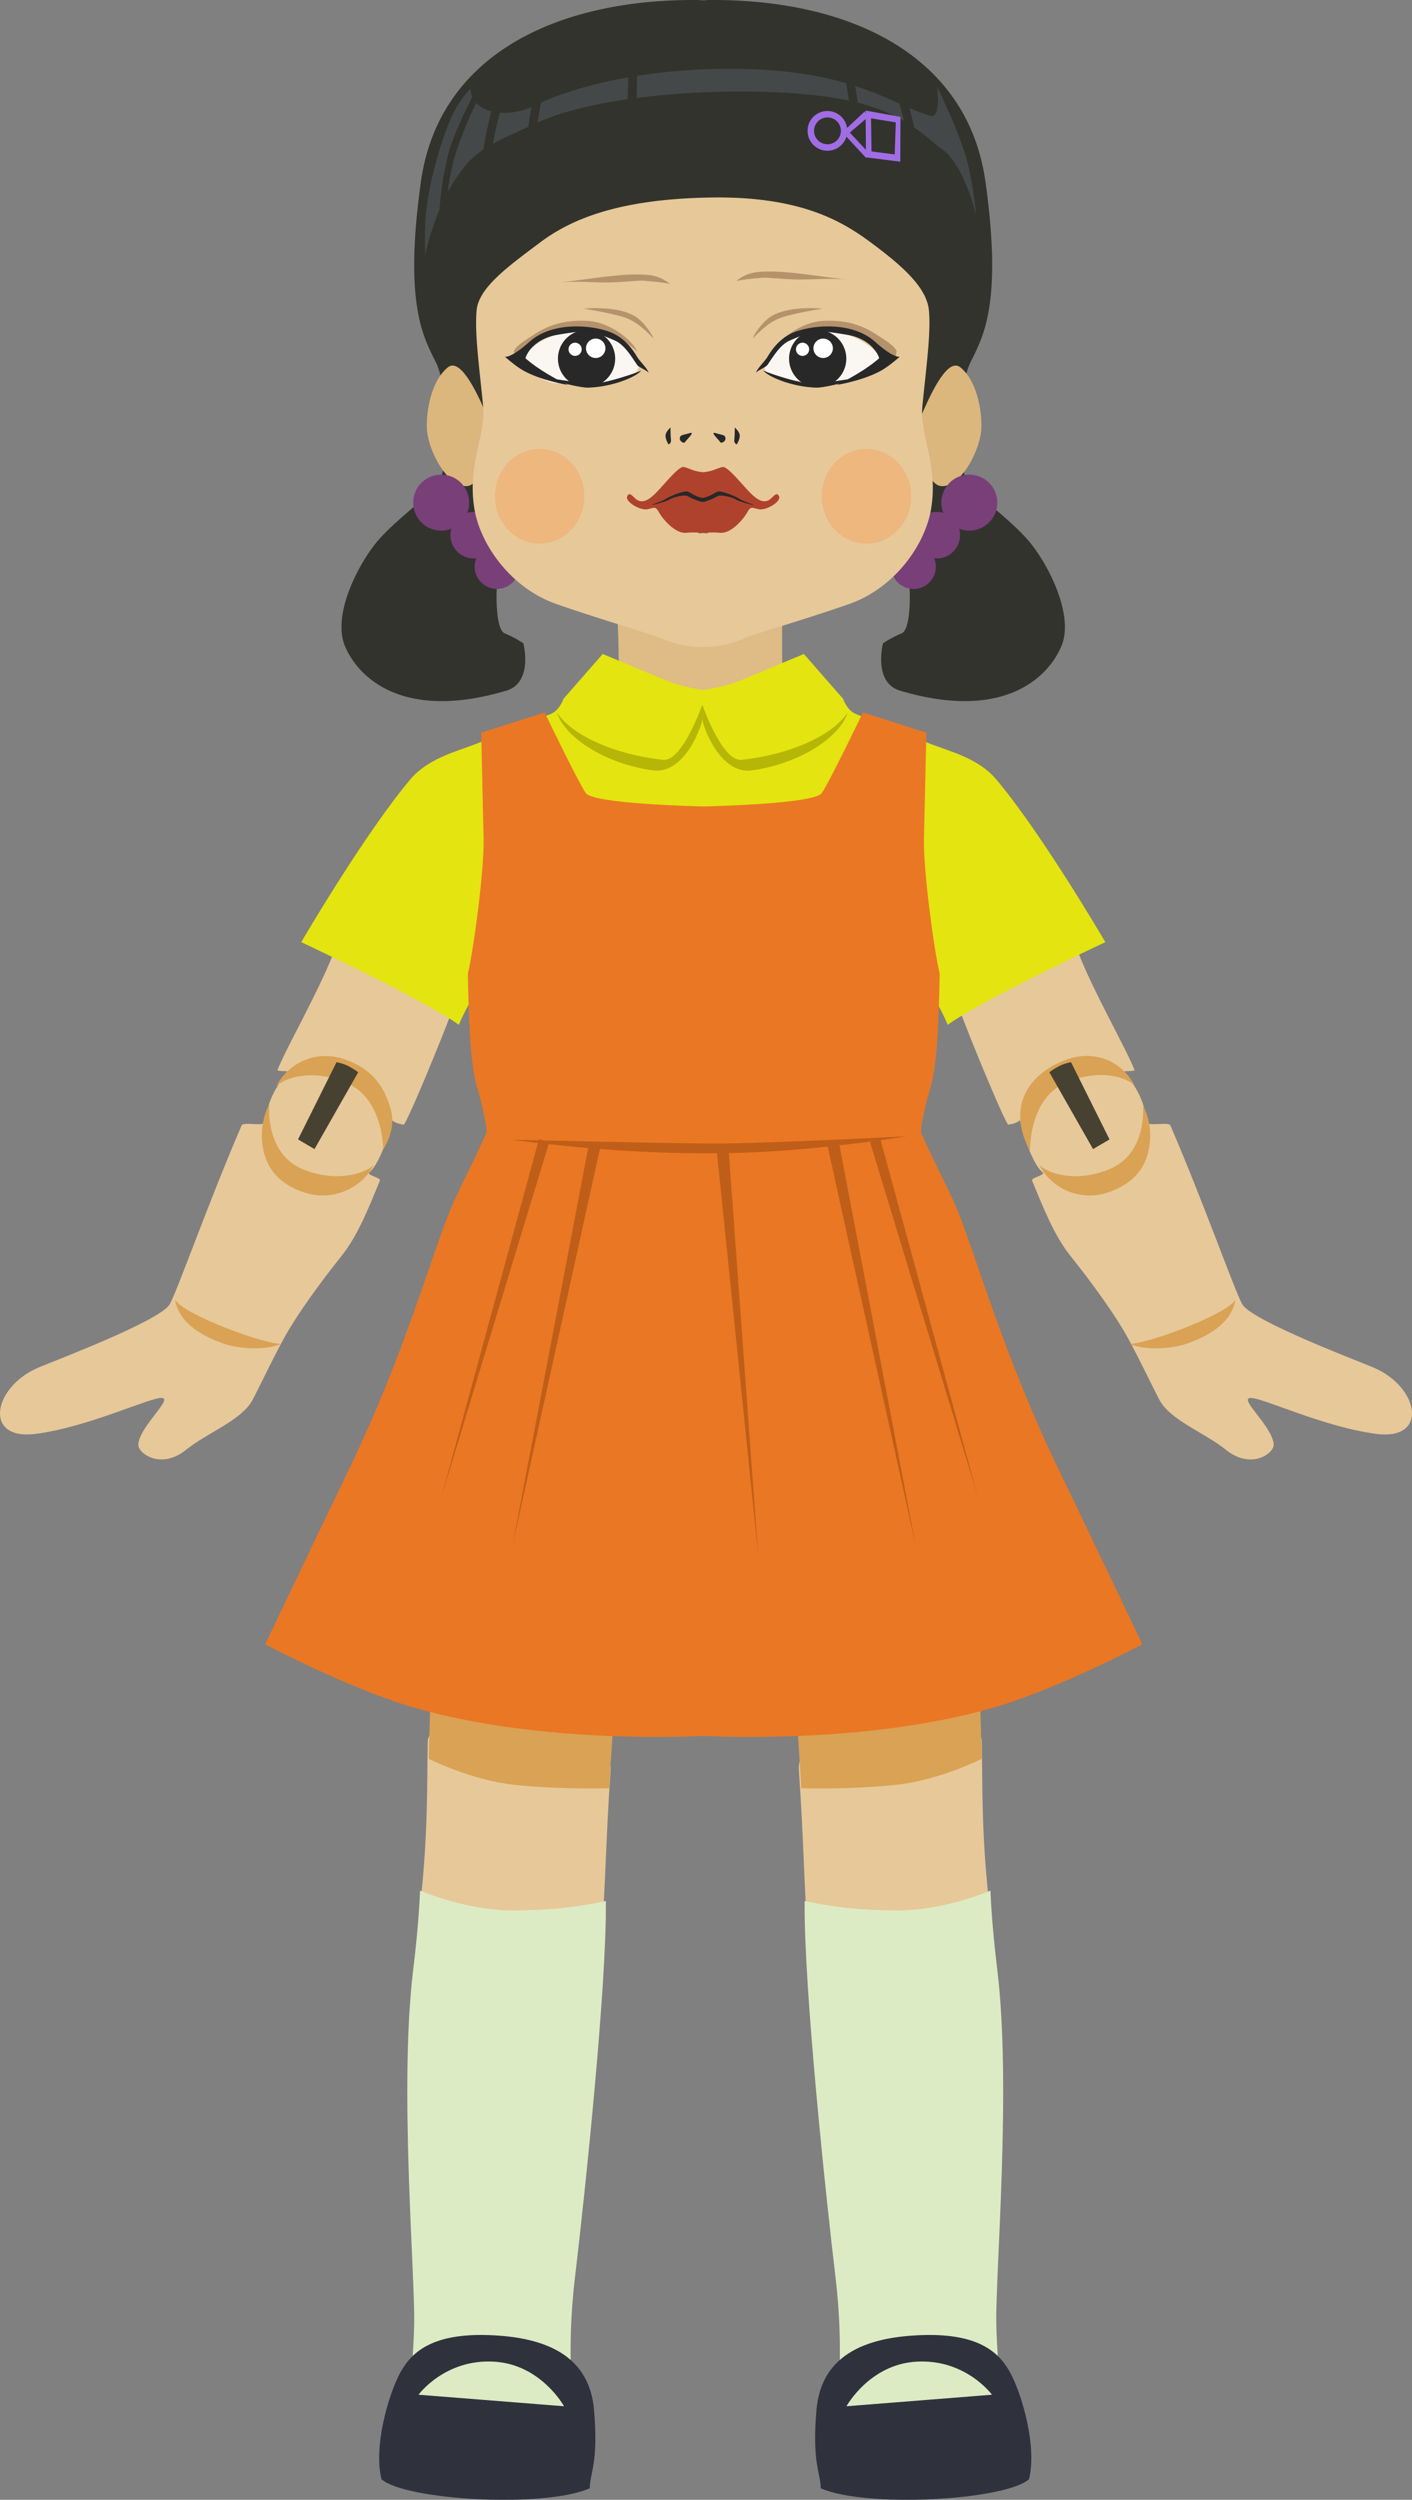 <svg id="Girl_1" data-name="Girl 1" xmlns="http://www.w3.org/2000/svg" width="1403.062" height="2482.661" viewBox="0 0 1403.062 2482.661">
  <rect x="0" y="0" width="1403.062" height="2482.661" fill="#808080" stroke="none"/>
  <defs>
    <style>
      .cls-1 {
        fill: #e7c899;
      }

      .cls-1, .cls-10, .cls-11, .cls-12, .cls-13, .cls-14, .cls-15, .cls-16, .cls-17, .cls-18, .cls-19, .cls-2, .cls-20, .cls-21, .cls-3, .cls-4, .cls-5, .cls-6, .cls-7, .cls-8, .cls-9 {
        fill-rule: evenodd;
      }

      .cls-2 {
        fill: #dcebc4;
      }

      .cls-3 {
        fill: #2f313d;
      }

      .cls-4 {
        fill: #d9a254;
      }

      .cls-5 {
        fill: #474132;
      }

      .cls-6 {
        fill: #dfbb85;
      }

      .cls-7 {
        fill: #e4e410;
      }

      .cls-8 {
        fill: #b6b607;
      }

      .cls-9 {
        fill: #ea7723;
      }

      .cls-10 {
        fill: #bf5e18;
      }

      .cls-11 {
        fill: #32332d;
      }

      .cls-12 {
        fill: #444848;
      }

      .cls-13 {
        fill: #a06de5;
      }

      .cls-14 {
        fill: #dbb67d;
      }

      .cls-15 {
        fill: #793f79;
      }

      .cls-16 {
        fill: #edb77d;
      }

      .cls-17 {
        fill: #faf7f3;
      }

      .cls-18 {
        fill: #282828;
      }

      .cls-19 {
        fill: #b5926c;
      }

      .cls-20 {
        fill: #fff;
      }

      .cls-21 {
        fill: #af422d;
      }
    </style>
  </defs>
  <path id="Shape_32_copy_2" data-name="Shape 32 copy 2" class="cls-1" d="M1646.74,982.026c15.59,39.464,46.83,93.564,55.24,114.984,0.76,1.91-11.58.48-10.69,2.29,12.67,13.73,21.9,31.37,22.39,50.06,3.41,3.82,22.36-.97,24,2.84,33.57,77.91,64.13,165.03,71.47,177.66,9.62,16.55,116.82,56.95,130.81,62.96,45.08,19.38,54.64,72.56,2.19,65.68s-112.58-35.93-124.9-35.69,22.46,28.81,23.04,46.47c0.28,8.7-22.53,25.18-47.51,5-21.12-17.07-55.74-29.46-66.28-50.01-9.54-18.58-19.33-39.32-30.24-59.5-12.87-23.81-36.13-55.74-58.19-83.38-15.11-18.93-25.91-45.16-37.77-74.38-1.27-3.15,12.05-4.8,10.8-7.97-9.37-6.88-18.97-34.25-22.93-51.99-4.69,3.69-9.04,3.89-11.89,4.36-9.25-15.43-50.9-118.15-55.96-135.99C1505.84,964.324,1631.15,942.561,1646.74,982.026ZM1368.51,1792.26c4.9,70.19,5.05,116.06,9.32,171.79,3.48,45.37,189.48,40.09,181.15-27.33-9.55-77.38-7.78-129.76-8.74-172.59C1549.36,1724.95,1364.41,1733.62,1368.51,1792.26ZM905.7,982.026c-15.59,39.464-46.829,93.564-55.243,114.984-0.752,1.91,11.586.48,10.695,2.29-12.667,13.73-21.9,31.37-22.393,50.06-3.408,3.82-22.356-.97-24,2.84-33.57,77.91-64.127,165.03-71.469,177.66-9.622,16.55-116.815,56.95-130.808,62.96-45.087,19.38-54.638,72.56-2.2,65.68s112.583-35.93,124.9-35.69-22.459,28.81-23.035,46.47c-0.285,8.7,22.53,25.18,47.506,5,21.121-17.07,55.745-29.46,66.285-50.01,9.533-18.58,19.33-39.32,30.239-59.5,12.873-23.81,36.129-55.74,58.187-83.38,15.117-18.93,25.916-45.16,37.769-74.38,1.277-3.15-12.045-4.8-10.8-7.97,9.372-6.88,18.971-34.25,22.934-51.99,4.685,3.69,9.034,3.89,11.89,4.36,9.245-15.43,50.9-118.15,55.958-135.99C1046.6,964.324,921.288,942.561,905.7,982.026ZM1181.46,1792.26c-4.91,70.19-5.05,116.06-9.33,171.79-3.48,45.37-189.471,40.09-181.149-27.33,9.549-77.38,7.784-129.76,8.747-172.59C1000.61,1724.95,1185.55,1733.62,1181.46,1792.26Z" transform="translate(-574.688 -34.469)"/>
  <path id="Shape_34_copy_2" data-name="Shape 34 copy 2" class="cls-2" d="M1374.24,1922.46c-1.02,85.29,21.62,298.21,30.61,373.17s0.58,114.78,5.79,147.58,142.11,60.9,151.91,16.4,3.18-67.94,2.15-117.13,15.09-235.42,1.03-351.09c-6.15-50.62-6.84-79.32-6.84-79.32s-45.99,20.04-93.06,19.72C1418.68,1931.47,1396.52,1926.85,1374.24,1922.46Zm-197.54,0c1.02,85.29-21.62,298.21-30.61,373.17s-0.58,114.78-5.79,147.58-142.106,60.9-151.91,16.4-3.176-67.94-2.153-117.13-15.088-235.42-1.028-351.09c6.155-50.62,6.837-79.32,6.837-79.32s45.994,20.04,93.064,19.72C1132.26,1931.47,1154.42,1926.85,1176.7,1922.46Z" transform="translate(-574.688 -34.469)"/>
  <path id="Shape_35_copy_2" data-name="Shape 35 copy 2" class="cls-3" d="M1491.11,2353.54c-58.74,1.91-100.63,21.13-105.15,74.63s4.24,62.22,4.24,77.5c44.61,19.82,182.9,12.06,206.99-8.96,8-32.6-6.68-82.03-17.22-103.05S1549.84,2351.63,1491.11,2353.54Zm-75.31,70.69s22.81-41.57,69.47-44.3c49.04-2.87,75.12,32.84,75.12,32.84Zm-355.97-70.69c58.74,1.91,100.63,21.13,105.15,74.63s-4.24,62.22-4.24,77.5c-44.62,19.82-182.9,12.06-206.994-8.96-8-32.6,6.684-82.03,17.227-103.05S1001.1,2351.63,1059.83,2353.54Zm75.31,70.69s-22.81-41.57-69.47-44.3c-49.04-2.87-75.118,32.84-75.118,32.84Z" transform="translate(-574.688 -34.469)"/>
  <path id="Shape_33_copy" data-name="Shape 33 copy" class="cls-4" d="M1696.97,1369.09c18.11,0.07,95.57-28.66,105.35-43.64-4.52,25.08-30.42,36.96-47.22,43.08S1710.76,1375.52,1696.97,1369.09Zm-332.1,351.27c4.2,56,6.04,90.04,6.04,90.04s49.96,1.6,95.45-3.5c42.68-4.79,83.93-25.75,83.93-25.75l-2.16-73.36S1377.77,1710.39,1364.87,1720.36Zm-510.9-351.27c-18.11.07-95.576-28.66-105.348-43.64,4.515,25.08,30.412,36.96,47.22,43.08S840.177,1375.52,853.971,1369.09Zm332.1,351.27c-4.2,56-6.04,90.04-6.04,90.04s-49.96,1.6-95.45-3.5c-42.68-4.79-83.93-25.75-83.93-25.75l2.16-73.36S1173.17,1710.39,1186.07,1720.36Zm448.14-633.47c-28.64,10.37-43.98,30.29-45.6,51.57s9.66,38.99,9.66,38.99c-0.04.05-1.8-52.3,36.15-68.04,34.44-14.28,60.6-4.54,67.64,3.28C1690.9,1090.16,1664.09,1076.07,1634.21,1086.89Zm43.1,131.26c28.64-10.36,38.48-29.54,40.1-50.82s-6.91-34.36-6.91-34.36,4.53,46.94-33.4,62.66c-34.44,14.28-62.6,3.54-69.64-4.28C1618.62,1213.88,1647.43,1228.97,1677.31,1218.15ZM918.286,1086.89c28.657,10.36,39.121,29.4,44.8,49.79,5.724,20.56-7.6,39.29-7.6,39.29s0.522-50.84-37.408-66.56c-34.446-14.27-61.856-3.79-68.895,4.03C860.342,1090.91,888.4,1076.08,918.286,1086.89Zm-43.1,131.26c-28.641-10.36-38.476-29.54-40.1-50.82s7.157-36.11,7.157-36.11-4.783,48.69,33.147,64.41c34.445,14.28,63.606,3.54,70.644-4.28C934.878,1213.88,905.064,1228.97,875.184,1218.15Z" transform="translate(-574.688 -34.469)"/>
  <path class="cls-5" d="M1617.41,1099.4a67.5,67.5,0,0,1,11.08-6.8,47.061,47.061,0,0,1,10.45-3.22l38.24,76.7-16.36,9.6Zm-686.8,0a67.732,67.732,0,0,0-11.087-6.8,46.964,46.964,0,0,0-10.451-3.22l-38.237,76.7,16.366,9.6Z" transform="translate(-574.688 -34.469)"/>
  <path id="neck" class="cls-6" d="M1352.07,643.031c-0.73,28.526.23,77.715,0.23,77.715s-162.7,6.675-162.7-2.834,0.28-64.687-2.65-78.584S1352.8,614.505,1352.07,643.031Zm-62.06,531.479" transform="translate(-574.688 -34.469)"/>
  <path class="cls-7" d="M1516.35,1052.29c-13.09-33.43-84.92-145-84.92-145l-157.91-28.556-157.91,28.556s-71.83,111.567-84.92,145c-34.289-24.81-156.663-82.16-156.663-82.16s62.417-107.01,108.4-161.631c17.26-20.5,45-27.469,63.977-34.732,26.88-10.284,57.77-22.577,76.04-30.45,8.49-3.66,12.17-14.823,12.17-14.823l38.95-44.527s38.4,15.951,60.42,25.267c15.94,6.745,34.7,9.848,39.54,10.572,4.84-.724,23.6-3.827,39.54-10.572,22.02-9.316,60.42-25.267,60.42-25.267l38.95,44.527s3.68,11.163,12.17,14.823c18.27,7.873,49.16,20.166,76.04,30.45,18.98,7.263,46.72,14.227,63.98,34.732,45.97,54.621,108.39,161.631,108.39,161.631S1550.64,1027.48,1516.35,1052.29Z" transform="translate(-574.688 -34.469)"/>
  <path class="cls-8" d="M1321.96,799.551c-31.62,4.519-48.64-43.392-49.34-50.371-0.03-.28-0.05-0.562-0.08-0.844-0.02.282-.04,0.564-0.07,0.844-0.7,6.979-17.72,54.89-49.34,50.371-50.94-7.281-88.72-35.271-94.98-57.551,12.56,20.324,52.53,41.287,105.41,47.092,19.19,2.108,38.91-54.566,38.91-54.566s0.03,0.36.07,0.993c0.05-.633.08-0.993,0.08-0.993s19.72,56.674,38.91,54.566c52.88-5.8,92.85-26.768,105.41-47.092C1410.68,764.28,1372.9,792.27,1321.96,799.551Z" transform="translate(-574.688 -34.469)"/>
  <path class="cls-9" d="M1560.14,1730.88c-123.84,35.22-271.19,28.41-286.13,27.61-14.94.8-162.3,7.61-286.132-27.61-65.659-18.68-149.689-63.4-149.689-63.4s48.367-101.35,83.662-174.59c55.664-115.5,82.2-214.1,101.059-258.72,8.97-21.21,19.53-39.76,35.26-75.04,0.42-7.16-6.31-34.95-8.59-41.8-8.27-24.86-9.14-76.42-9.99-115.67,6.49-28.341,16.32-104.825,15.65-134.226-1.3-57.615-2.41-105.292-2.41-105.292l63.01-20.106s33.21,69,40.96,80.12c7.25,10.392,104.56,12.97,117.21,13.262,12.64-.292,109.96-2.87,117.2-13.262,7.75-11.117,40.97-80.12,40.97-80.12l63.01,20.106s-1.12,47.677-2.42,105.292c-0.67,29.4,9.16,105.885,15.65,134.226-0.85,39.25-1.72,90.81-9.98,115.67-2.28,6.85-9.02,34.64-8.6,41.8,15.74,35.28,26.3,53.83,35.26,75.04,18.86,44.62,45.4,143.22,101.06,258.72,35.3,73.24,83.67,174.59,83.67,174.59S1625.79,1712.2,1560.14,1730.88Z" transform="translate(-574.688 -34.469)"/>
  <path class="cls-10" d="M1546.01,1519.75l-106.79-351.09,2.75-.78c-9.56,1.28-20.76,2.69-33.12,4.08l75.72,397.53-87.41-396.26c-29.6,3.09-64.33,5.84-98.21,6.45l29.09,398.59-40.86-398.45c-42.02.33-81.17-1.48-116.37-4.22l-86.89,393.89,75.21-394.84c-13.77-1.18-26.91-2.49-39.28-3.85l-106.14,348.95,95.49-350.16c-9.24-1.07-18.04-2.16-26.34-3.23,6.78,0.15,16.09.37,27.06,0.62l0.34-1.24,4.74,1.35c51.08,1.16,132.62,2.93,167.62,3.05,53.22,0.19,192.94-7.19,192.94-7.19s-9.73,1.63-25.81,3.87Z" transform="translate(-574.688 -34.469)"/>
  <path class="cls-11" d="M1629.38,676.147c-13,30.949-57.08,74.835-160.15,44.313-27.32-8.088-17.12-47.1-17.12-47.1a107.935,107.935,0,0,1,18.4-9.828c9.75-3.9,8.57-43.445,7.6-48.321s-84.85-167.271-120.93-181.9-76.63-149.849-82.48-158.626a18.629,18.629,0,0,1-1.28-2.782,17.628,17.628,0,0,1-1.28,2.782c-5.85,8.777-46.39,144-82.47,158.626s-119.96,177.024-120.94,181.9-2.14,44.419,7.61,48.321a108.079,108.079,0,0,1,18.39,9.828s10.2,39.014-17.11,47.1C974.547,750.982,930.462,707.1,917.464,676.147c-13.087-31.161,13.76-82.9,33.265-105.327s50.831-42.949,60.711-59.369c10.3-17.128,8.53-91.8-3.17-116.177s-32.855-55.65-15.3-180.482,133.67-181.762,276.24-180.3a31.237,31.237,0,0,0,8.42,0c142.57-1.463,258.69,55.467,276.24,180.3s-3.59,156.1-15.3,180.482-13.47,99.049-3.16,116.177c9.87,16.42,41.2,36.938,60.7,59.369S1642.47,644.986,1629.38,676.147Z" transform="translate(-574.688 -34.469)"/>
  <path id="hair" class="cls-12" d="M1511.31,183.033c-8.61-6.341-16.84-14.089-28.05-21.838-1.59-6.831-3.27-13.412-4.93-19.453a191.9,191.9,0,0,0,20.21,7.661c11.96,3.644,7.3-28.8,7.3-28.8s19.6,39.757,27.97,67.27c7.75,25.5,10.92,60.671,10.92,60.671S1533.41,199.323,1511.31,183.033Zm-81.9-45.968c-0.77-.206-1.56-0.406-2.34-0.606-0.87-5.946-1.8-11.569-2.74-16.652,17.46,5.654,31.48,11.933,44.04,17.542,1.56,5.363,3.17,11.259,4.71,17.382C1461.98,148.278,1448.11,142.106,1429.41,137.065ZM1207.29,131.8l0.48-21.993a583.776,583.776,0,0,1,83.03-6.937c56.21-.788,95.07,5.645,124.52,14.177,0.98,5.237,2.01,11.135,2.97,17.361C1366.76,123.473,1280.59,122.242,1207.29,131.8Zm-98.5,24.4c0.19-1.263.39-2.528,0.59-3.8,0.88-5.515,1.86-10.93,2.87-16.04,18.73-8.508,48.19-18.323,86.94-25.13-0.33,6.654-.64,14.15-0.92,21.811C1163.07,138.142,1131.4,145.815,1108.79,156.2Zm-44.35,21.13c0.46-2.436.93-4.889,1.43-7.349,1.67-8.359,3.57-16.478,5.38-23.631a67.129,67.129,0,0,0,31.63-5.573c-1.14,6.244-2.23,12.895-3.2,19.685C1087.27,166.19,1075.25,171.293,1064.44,177.328ZM1036.9,199.2a159.04,159.04,0,0,0-17.29,26.213,213.976,213.976,0,0,1,5.17-28.738c5.31-20.8,15.46-44.038,23.12-60.011,3.65,3.9,8.88,6.718,15.07,8.317-2.82,10.974-5.72,24.441-8.1,38.192A83,83,0,0,0,1036.9,199.2Zm-17.79-7.617a331.847,331.847,0,0,0-7.74,51.211,277.306,277.306,0,0,0-14.319,45.377c-0.137-27.079-2.147-50.177,14.5-105.2,10.87-35.957,21.26-51.45,30.82-60.428a20.622,20.622,0,0,0,1.55,8.012C1037.03,145.666,1024.89,167.773,1019.11,191.58Z" transform="translate(-574.688 -34.469)"/>
  <path class="cls-13" d="M1469.48,150.514l-0.21,44.549-33.89-4.3-0.14.525-19.47-21.1a19.739,19.739,0,1,1,.64-8.64l17.68-16.528,0.76,2.819-0.02-3.55Zm-28.8,34.378,23.04,2.926L1464.81,156l-24.59-4.023ZM1396.93,151.1a13.326,13.326,0,1,0,13.32,13.326A13.329,13.329,0,0,0,1396.93,151.1Zm22.24,15.044,15.96,17.2-0.24-30.649Z" transform="translate(-574.688 -34.469)"/>
  <path class="cls-14" d="M1489.81,447.938c6.83-15.6,25.36-59.49,39.01-48.763s21.09,35.109,21.09,58.515-21.15,61.99-40.59,59.491C1492.84,515.064,1482.99,463.542,1489.81,447.938Zm-430.94,0c-6.82-15.6-25.35-59.49-39.01-48.763s-21.088,35.109-21.088,58.515,21.148,61.99,40.6,59.491C1055.84,515.064,1065.7,463.542,1058.87,447.938Z" transform="translate(-574.688 -34.469)"/>
  <path class="cls-15" d="M1537.87,561.451a27.719,27.719,0,0,1-10.15-1.922,23.067,23.067,0,0,1-24.76,29.385,22.135,22.135,0,1,1-20.49-13.748c0.65,0,1.3.034,1.94,0.09A23.085,23.085,0,0,1,1512,543.811,27.8,27.8,0,1,1,1537.87,561.451Zm-469.4,57.875a22.085,22.085,0,0,1-20.49-30.412,23.08,23.08,0,0,1-24.76-29.385,27.786,27.786,0,1,1,15.72-15.718,23.095,23.095,0,0,1,27.59,31.445c0.64-.056,1.29-0.09,1.94-0.09A22.08,22.08,0,1,1,1068.47,619.326Z" transform="translate(-574.688 -34.469)"/>
  <path class="cls-1" d="M1499.9,539.912c-5.73,34.831-35.54,78.409-81.62,94.5s-92.94,29.212-104.64,34.332a101.945,101.945,0,0,1-40.03,8.353,0.013,0.013,0,0,0-.01.013c-0.2,0-.4-0.009-0.6-0.006s-0.4.011-.59,0.006a0.226,0.226,0,0,1-.02-0.013,101.983,101.983,0,0,1-40.03-8.353c-11.7-5.12-58.56-18.24-104.64-34.332s-75.89-59.669-81.62-94.5c-7.32-44.478,11.46-73.475,8.66-102.194-3.6-36.942-8.64-72.363-6.45-95.195,2.18-22.676,31.86-43.8,62.72-67.018,31.3-23.547,78.93-43.506,170.47-44.881,89-1.337,130.22,23.736,158.54,44.7,31.05,22.974,55.47,44.525,57.65,67.2,2.2,22.832-2.84,58.253-6.45,95.2C1488.44,466.437,1507.22,495.434,1499.9,539.912Z" transform="translate(-574.688 -34.469)"/>
  <path class="cls-16" d="M1435.65,480.353c24.55,0,44.44,21.041,44.44,46.995s-19.89,47-44.44,47-44.43-21.04-44.43-46.995S1411.11,480.353,1435.65,480.353Zm-324.75,0c24.54,0,44.43,21.041,44.43,46.995s-19.89,47-44.43,47-44.44-21.04-44.44-46.995S1086.36,480.353,1110.9,480.353Z" transform="translate(-574.688 -34.469)"/>
  <path class="cls-17" d="M1378.95,361.747c-16.58,2.926-23.65,6.047-29.99,14.336s-12.19,15.787-14.14,20.664,1.87,9.984,12.6,12.91,57.97,7.35,68.71,3.815c13.23-4.352,35.48-13.69,36.94-18.078s-15.11-20.481-30.72-26.332S1395.53,358.822,1378.95,361.747Zm-214.09,0c16.57,2.926,25.84,4.877,32.18,13.166s10.73,12.679,12.68,17.555-2.93,16.091-13.66,19.017-59,4.876-70.22,3.414-33.64-15.117-35.1-19.5,15.11-20.481,30.72-26.332S1148.28,358.822,1164.86,361.747Z" transform="translate(-574.688 -34.469)"/>
  <path class="cls-18" d="M1387.2,362.226a28.435,28.435,0,1,1-28.44,28.435A28.433,28.433,0,0,1,1387.2,362.226Zm-229.67,0a28.435,28.435,0,1,1-28.44,28.435A28.433,28.433,0,0,1,1157.53,362.226Z" transform="translate(-574.688 -34.469)"/>
  <path class="cls-19" d="M1322.88,370.525c0.48-3.414,9.7-17.148,19.01-22.431,14.24-8.077,37-8.29,50.38-7.1-20.45,3.23-37.33,7.07-44.16,10S1333.76,359,1322.88,370.525Zm-16.58-57.053c10.72-8.289,19.01-9.752,38.52-9.265s50.32,5.639,72.5,8.077c-17.7-2.073-36.9.213-52.51-.275s-28.31-2.163-32.7-1.676S1318.06,311.217,1306.3,313.472Zm-82.44,57.053c-0.49-3.414-9.71-17.148-19.02-22.431-14.23-8.077-37-8.29-50.38-7.1,20.45,3.23,37.34,7.07,44.16,10S1212.98,359,1223.86,370.525Zm16.58-54.127c-10.73-8.29-19.02-9.752-38.53-9.265s-50.31,5.638-72.5,8.077c17.71-2.073,36.91.213,52.51-.275s28.31-2.164,32.7-1.676S1228.67,314.143,1240.44,316.4Zm102.31,67.164c8.2-15.214,30.68-29.105,48.35-30.318,34.63-2.377,50.95,11.374,62.06,18.4s12.47,11.337,12.47,11.337l-1.17,7.607s-19.89-16.384-32.18-22.236-35.8-8.923-48.68-7.168S1366.16,365.166,1342.75,383.562Zm-134.56,0c-8.2-15.214-30.68-29.105-48.35-30.318-34.64-2.377-50.95,11.374-62.06,18.4s-12.48,11.337-12.48,11.337l1.18,7.607s19.89-16.384,32.18-22.236,35.8-8.923,48.68-7.168S1184.78,365.166,1208.19,383.562Z" transform="translate(-574.688 -34.469)"/>
  <path class="cls-20" d="M1392.64,370.729a9.646,9.646,0,1,1-9.65,9.646A9.645,9.645,0,0,1,1392.64,370.729Zm-20.48,4.114a6.538,6.538,0,1,1-6.54,6.537A6.531,6.531,0,0,1,1372.16,374.843Zm-205.54-4.114a9.646,9.646,0,1,1-9.64,9.646A9.647,9.647,0,0,1,1166.62,370.729Zm-20.48,4.114a6.538,6.538,0,1,1-6.53,6.537A6.54,6.54,0,0,1,1146.14,374.843Z" transform="translate(-574.688 -34.469)"/>
  <path class="cls-21" d="M1328.73,540.218c-7.32-1.463-7.8-3.413-11.71,3.414s-16.09,20.968-26.81,19.992a80.435,80.435,0,0,0-12.05-.2,1.014,1.014,0,0,1-.66.684c-1.05,0-2.43-.138-4.13-0.3-1.71.163-3.08,0.3-4.13,0.3a1,1,0,0,1-.67-0.684,80.291,80.291,0,0,0-12.04.2c-10.73.976-22.92-13.165-26.82-19.992s-4.39-4.877-11.7-3.414-22.5-7.558-20.06-12.922,6.4,1.707,9.82,3.657,8.29,2.926,17.06-5.363,23.9-28.283,29.26-27.307c5.07,0.921,9.36,4.37,19.28,5.159,9.92-.789,14.2-4.238,19.27-5.159,5.37-.976,20.48,19.017,29.26,27.307s13.65,7.314,17.07,5.363,7.37-9.021,9.81-3.657S1336.04,541.681,1328.73,540.218Z" transform="translate(-574.688 -34.469)"/>
  <path class="cls-18" d="M1450.7,402.281c-18.23,10.332-44.53,14.451-44.53,14.451s1.01-.474,2.74-1.335c-9.04,2.3-18.57,4.238-24.24,4-24.05-1.017-47.07-10.969-51.45-16.968,5.85,2.926,35.01,12.472,46.71,12.959,7,0.292,24.3-2.176,37.08-4.208,8.98-4.881,21.76-12.5,31.27-20.917-0.83-3.683-8.34-19.553-32.26-23.369-23.35-3.727-30.45-5.955-56.75,5.857-8.98,4.031-15.39,14.367-21.77,23.862-1.97,2.929-9.44,5.269-11.7,8.157,1.82-5.157,8.66-11.129,11.5-15.895,8.51-14.28,18.29-21.856,29.24-25.486,20.66-6.845,56.38-8.576,77.76,10.551,18.84,16.864,24.44,14.751,24.44,14.751S1458.67,397.763,1450.7,402.281ZM1322.88,535.83c-3.42-.488-14.14-3.414-17.07-5.364s-14.81-5.151-18.23-3.2a56.059,56.059,0,0,1-11.81,5.075,3.276,3.276,0,0,1-2.17.563c-0.23,0-.48-0.016-0.72-0.035-0.25.019-.49,0.035-0.72,0.035a3.283,3.283,0,0,1-2.17-.562,56.443,56.443,0,0,1-11.82-5.076c-3.41-1.951-15.29,1.249-18.22,3.2s-13.65,4.876-17.07,5.364,8.6-2.774,13.96-6.187,18.23-7.954,21.15-6.979c2.78,0.925,7.24,5.026,14.89,6.3,7.64-1.278,12.11-5.379,14.89-6.3,2.92-.975,15.78,3.566,21.15,6.979S1326.29,536.317,1322.88,535.83Zm-18.53-64.855c0.48-3.9.45-11.885,0.45-11.885s4.42,3.6,4.91,7.5-2.93,9.265-2.93,9.265S1303.86,474.876,1304.35,470.975Zm-14.14,2.439c-0.98-1.951-10.73-10.728-4.39-8.778s9.26,1.463,9.75,4.877S1291.18,475.364,1290.21,473.414Zm-40.02-3.9c0.49-3.414,3.41-2.926,9.75-4.877s-3.41,6.827-4.39,8.778S1249.7,472.926,1250.19,469.513Zm-11.22,6.339s-3.41-5.364-2.92-9.265,4.91-7.5,4.91-7.5-0.04,7.984.45,11.885S1238.97,475.852,1238.97,475.852Zm-53.15-103.1c-26.3-11.812-33.4-9.584-56.76-5.857-23.91,3.816-31.42,19.686-32.25,23.369,9.51,8.417,22.29,16.036,31.27,20.917,12.78,2.032,30.08,4.5,37.08,4.208,11.7-.487,40.86-10.033,46.71-12.959-4.39,6-27.4,15.951-51.45,16.968-5.67.24-15.2-1.7-24.24-4,1.73,0.861,2.74,1.335,2.74,1.335s-26.3-4.119-44.53-14.451c-7.97-4.518-18.04-13.592-18.04-13.592s5.6,2.113,24.44-14.751c21.37-19.127,57.09-17.4,77.76-10.551,10.95,3.63,20.72,11.206,29.24,25.486,2.84,4.766,9.68,10.738,11.5,15.895-2.26-2.888-9.73-5.228-11.7-8.157C1201.21,387.116,1194.8,376.78,1185.82,372.749Z" transform="translate(-574.688 -34.469)"/>
</svg>
